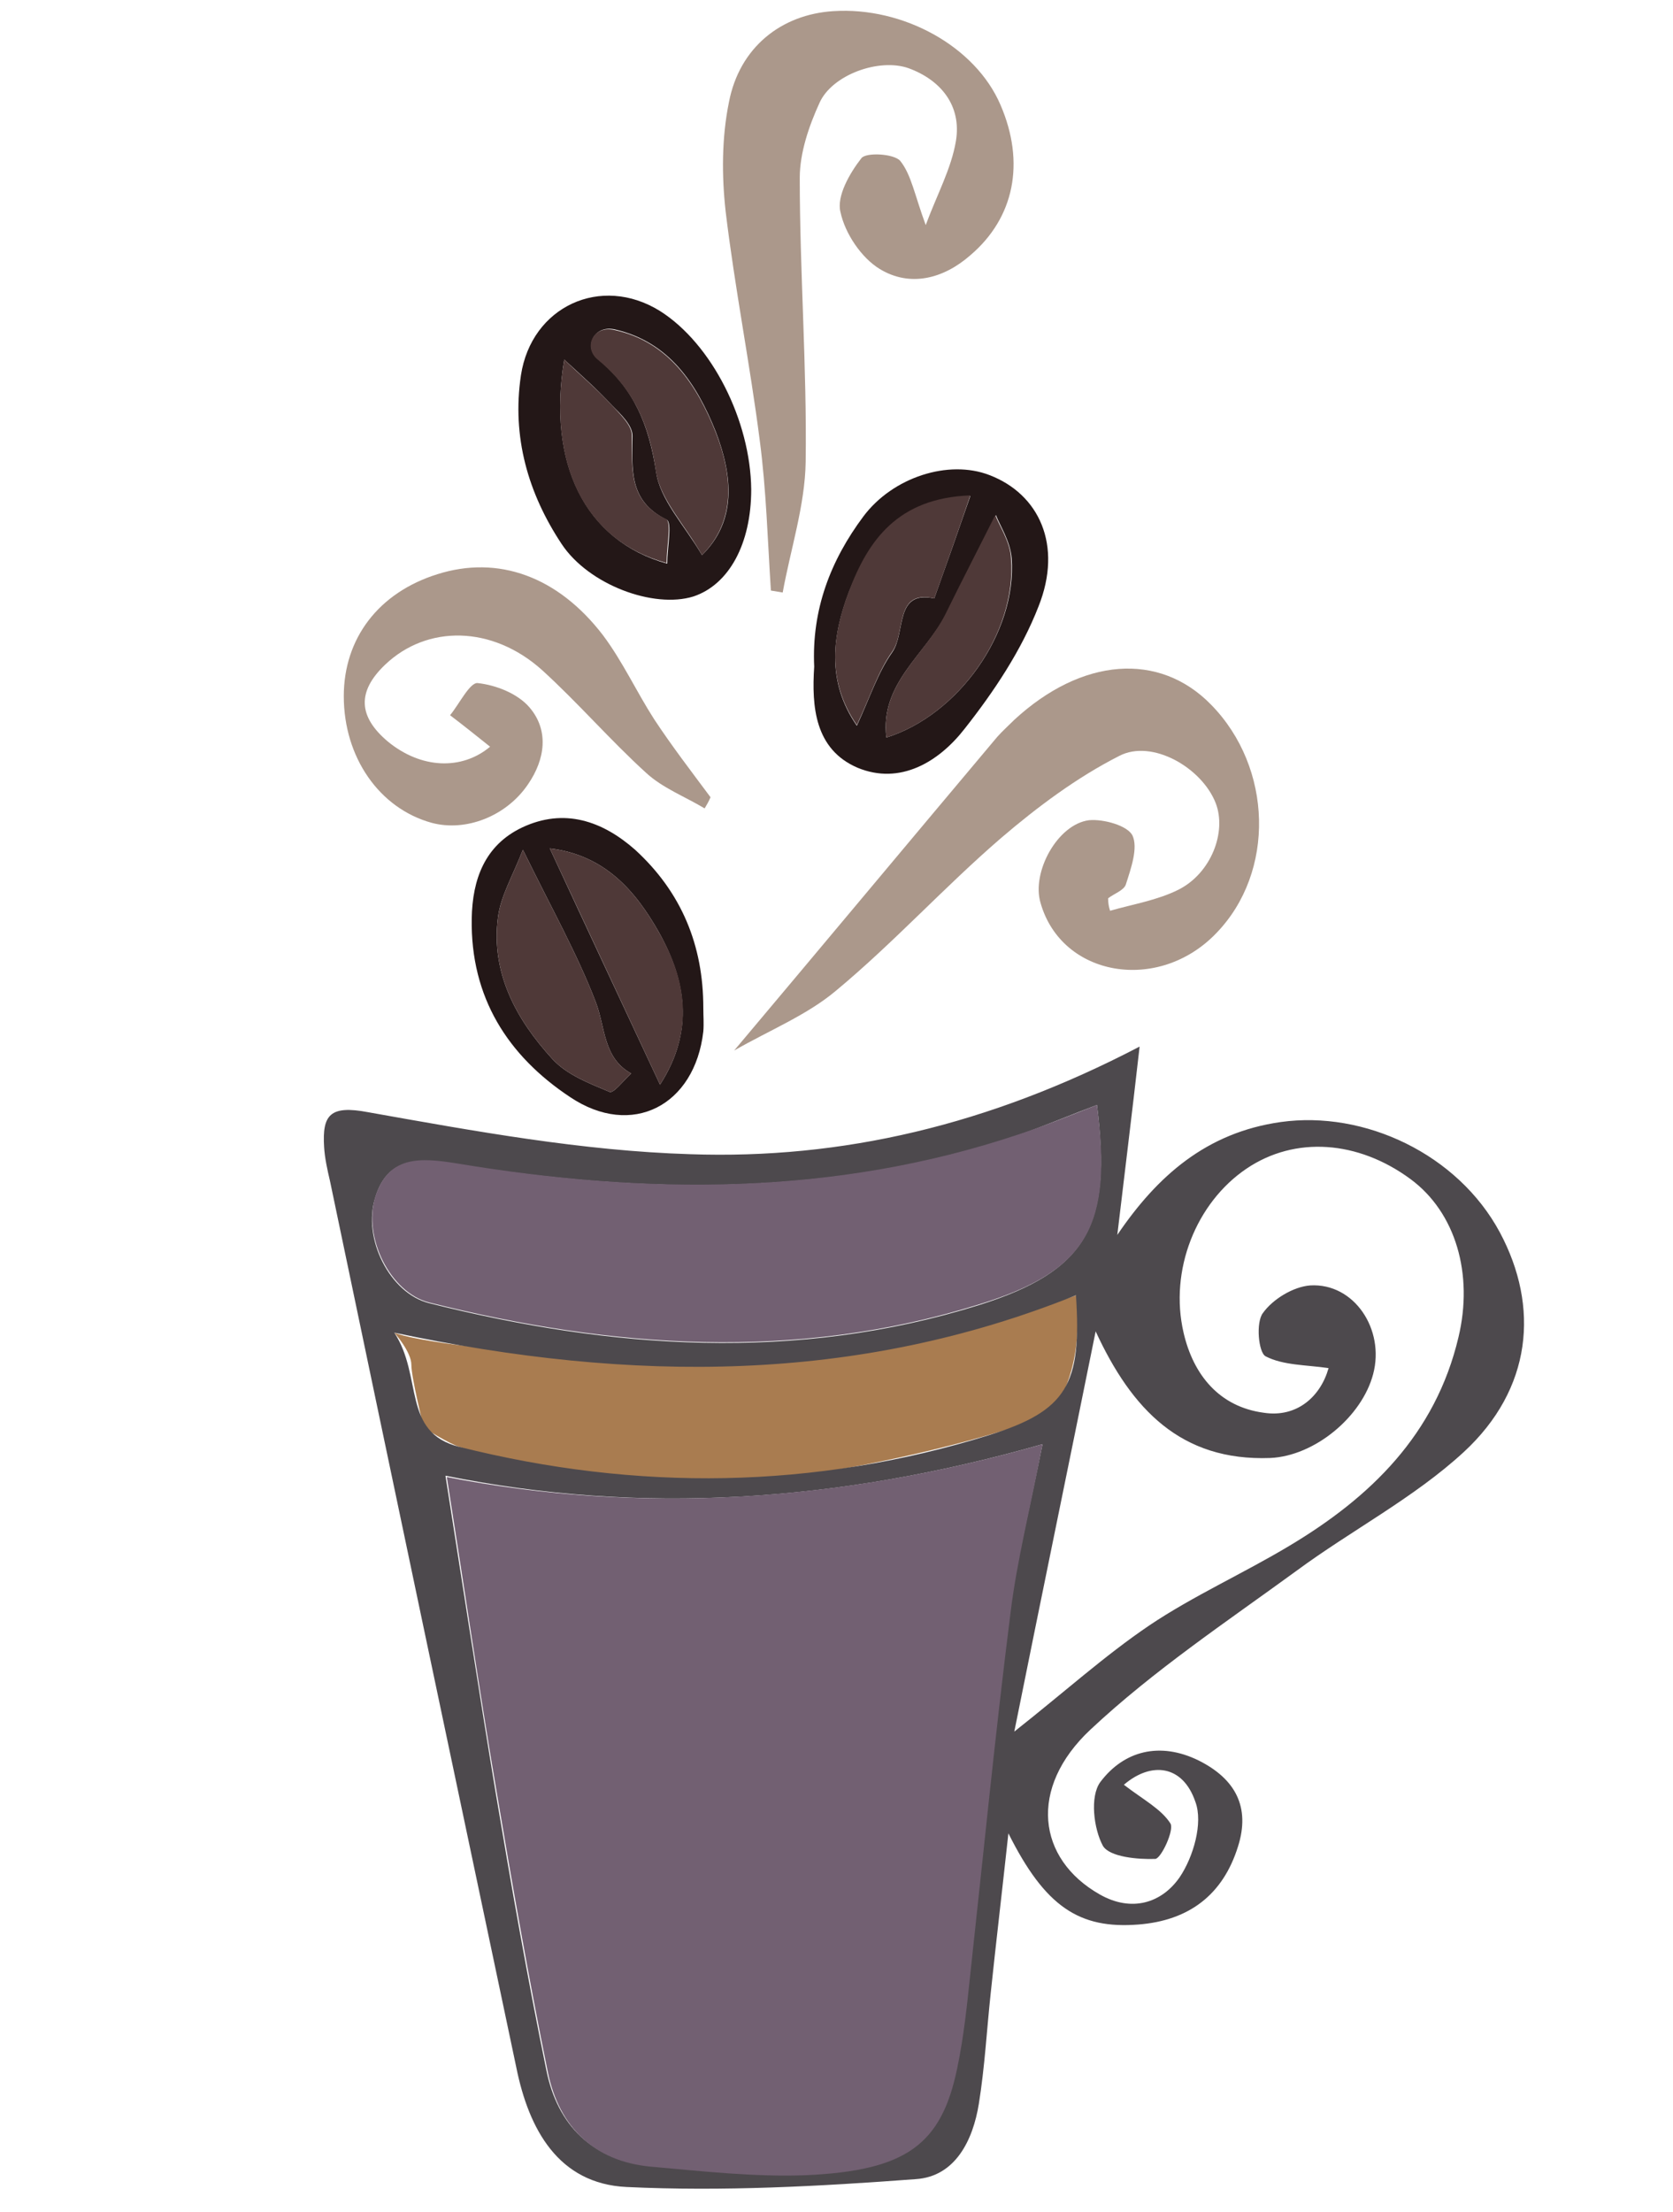 <?xml version="1.0" encoding="utf-8"?>
<!-- Generator: Adobe Illustrator 18.1.1, SVG Export Plug-In . SVG Version: 6.00 Build 0)  -->
<!DOCTYPE svg PUBLIC "-//W3C//DTD SVG 1.1//EN" "http://www.w3.org/Graphics/SVG/1.1/DTD/svg11.dtd">
<svg version="1.1" xmlns="http://www.w3.org/2000/svg" xmlns:xlink="http://www.w3.org/1999/xlink" x="0px" y="0px"
	 viewBox="0 0 255 337.1" style="enable-background:new 0 0 255 337.1;" xml:space="preserve">
<style type="text/css">
	.st0{fill:#AB988B;}
	.st1{fill:#231717;}
	.st2{fill:#4F3938;}
	.st3{fill:#A97C50;}
	.st4{fill:#4D494D;}
	.st5{fill:#726072;}
	.st6{display:none;}
	.st7{display:inline;}
	.st8{fill:#BF765E;}
	.st9{fill:#815F82;stroke:#4D494D;stroke-width:7;stroke-miterlimit:10;}
	.st10{fill:none;stroke:#4D494D;stroke-width:12;stroke-miterlimit:10;}
	.st11{display:inline;fill:#F9F7F7;stroke:#BF765E;stroke-width:8;stroke-miterlimit:10;}
	.st12{display:inline;fill:none;stroke:#4D494D;stroke-width:12;stroke-miterlimit:10;}
	.st13{display:inline;fill:none;stroke:#232323;stroke-width:3;stroke-miterlimit:10;}
	.st14{fill:#232323;}
</style>
<g id="Layer_2">
	<path class="st0" d="M141.1,34.3c1.7-4.6,3.9-8.6,4.6-12.8c0.9-5.4-2.3-9.3-7.2-11.1c-4.5-1.6-11.7,1-13.6,5.3
		c-1.6,3.5-3,7.6-3,11.4c0,14.4,1.1,28.9,0.9,43.3c-0.1,6.6-2.3,13.3-3.5,19.9c-0.6-0.1-1.2-0.2-1.8-0.3c-0.5-7.7-0.7-15.3-1.7-22.9
		c-1.5-11.7-3.8-23.2-5.2-34.9c-0.6-5.4-0.6-11.2,0.5-16.6c1.6-8.4,8-13.4,15.9-13.9C137.7,1,148.7,7.1,152.5,16
		c3.8,8.8,2.1,17.2-4.6,22.9c-4.1,3.6-9.2,4.9-13.8,2.1c-2.8-1.7-5.3-5.4-6-8.7c-0.6-2.4,1.4-5.9,3.2-8.2c0.7-0.9,4.9-0.7,5.9,0.4
		C138.9,26.6,139.4,29.7,141.1,34.3z"/>
	<path class="st0" d="M169.2,138.8c3.5-1,7.2-1.6,10.4-3.2c5-2.5,7.4-8.8,5.7-13.2c-2.1-5.4-9.7-9.8-14.7-7.2
		c-6.5,3.3-12.5,7.8-18,12.5c-8.7,7.5-16.4,16-25.2,23.3c-4.4,3.7-10.1,6-15.5,9.1c13.8-16.4,26.9-32.1,40.1-47.8
		c0.8-0.9,1.7-1.7,2.6-2.6c10.3-9.5,22.1-10.4,30-2.3c9.4,9.6,9.8,25.5,0.8,34.8c-8.8,9.2-23.6,6.7-26.8-4.6
		c-1.4-4.7,2.6-12,7.4-12.6c2.2-0.2,5.8,0.8,6.6,2.3c0.9,1.9-0.2,5-1,7.5c-0.3,0.9-1.8,1.4-2.7,2.1
		C168.9,137.6,169,138.2,169.2,138.8z"/>
	<path class="st0" d="M107.4,123.2c-3-1.8-6.4-3.1-8.9-5.4c-5.5-5-10.4-10.7-15.9-15.7c-7.6-6.8-17.5-6.9-23.9-0.8
		c-4.3,4.1-4.1,7.9,0.4,11.7c5.1,4.2,11.3,4.4,15.6,0.8c-2-1.6-4-3.2-6.1-4.8c1.4-1.7,3-5,4.2-4.9c2.8,0.3,6.1,1.6,7.9,3.7
		c3,3.5,2.4,7.9-0.2,11.7c-3.3,4.9-9.5,7.3-14.7,5.9c-8-2.2-13.4-10-13.4-19.3c0-8.8,5.3-15.8,14.3-18.6c9.2-2.9,18.3,0.3,25.2,9.3
		c3,4,5.1,8.6,7.8,12.8c2.7,4.1,5.7,8,8.6,11.9C108,122.2,107.7,122.7,107.4,123.2z"/>
	<path class="st1" d="M114.5,74.6c0,8.3-3.4,14.5-8.8,16.3c-6.1,1.9-16-1.8-20.1-8c-5.1-7.7-7.6-16.3-6.2-25.7
		c1.6-10.5,12.2-15.4,21.2-9.8C108.5,52.4,114.4,64.1,114.5,74.6z M107,84.6c5.3-5.2,4.7-12,2.1-18.8c-2.9-7.3-7.1-13.7-15.4-15.6
		c-3.3-0.7-4.7,2.8-2.6,4.5c5.6,4.6,7.8,10.1,8.9,17.2C100.6,76.2,104.3,80,107,84.6z M86,54.8c-2.6,15.7,3.1,27.6,15.7,31.1
		c0-2.5,0.8-6.3-0.1-6.7c-5.9-2.9-5.2-7.8-5.2-12.8c0-1.6-1.8-3.3-3.1-4.6C91,59.3,88.6,57.2,86,54.8z"/>
	<path class="st1" d="M124.1,101.6c-0.4-8.7,2.5-16.2,7.5-22.9c4.5-6,13-8.7,19.2-6.3c7.6,2.9,11.2,10.7,7.5,20
		c-2.6,6.7-6.8,13-11.3,18.7c-3.9,5-9.8,8.6-16.3,5.9C124.2,114.2,123.7,107.7,124.1,101.6z M142.4,91.2c1.9-5.3,3.6-10.1,5.5-15.6
		c-11.1,0.4-15.5,7-18.5,14.6c-2.5,6.6-3.5,13.6,1.2,20.4c2-4.3,3.2-8.1,5.4-11.2C138.1,96.4,136.3,89.9,142.4,91.2z M135.1,112.4
		C146,109,155,96.5,154.2,85.1c-0.2-2.6-1.8-5-2.4-6.6c-2.7,5.3-5.2,10.2-7.6,15.1C141,99.8,134.1,104.2,135.1,112.4z"/>
	<path class="st1" d="M107.2,153.6c0,1.2,0.1,2.4,0,3.6c-1.3,11.3-10.9,16.3-20.3,10c-9.5-6.3-15.2-15.2-15-27.2
		c0.1-6,2-11.2,7.7-13.9c6.4-3,12.2-1,17.2,3.4C103.9,136,107.2,144.1,107.2,153.6z M79.7,129.5c-1.6,4.1-3.4,7.1-3.8,10.3
		c-1.1,8.5,2.8,15.6,8.3,21.6c2.2,2.4,5.6,3.7,8.7,5c0.6,0.3,2.2-1.8,3.3-2.8c-4.3-2.4-3.9-7-5.4-10.9
		C88,145.4,84.1,138.5,79.7,129.5z M83.8,129.3c5.7,12.3,11.1,23.8,16.8,36c5.3-8.2,3.9-15.9-0.1-23.1
		C96.9,135.8,92.2,130.3,83.8,129.3z"/>
	<path class="st2" d="M107,84.6c-2.6-4.6-6.3-8.4-7-12.6c-1-7.1-3.3-12.6-8.9-17.2c-2.2-1.8-0.8-5.3,2.6-4.5
		c8.2,1.8,12.5,8.3,15.4,15.6C111.7,72.6,112.2,79.4,107,84.6z"/>
	<path class="st2" d="M86,54.8c2.6,2.5,5,4.5,7.2,6.9c1.3,1.4,3.1,3.1,3.1,4.6c0.1,5.1-0.6,10,5.2,12.8c0.9,0.4,0.1,4.2,0.1,6.7
		C89,82.4,83.4,70.5,86,54.8z"/>
	<path class="st2" d="M142.4,91.2c-6.1-1.4-4.3,5.2-6.4,8.1c-2.2,3.1-3.4,7-5.4,11.2c-4.7-6.8-3.7-13.8-1.2-20.4
		c2.9-7.7,7.4-14.2,18.5-14.6C146,81.1,144.3,85.9,142.4,91.2z"/>
	<path class="st2" d="M135.1,112.4c-1-8.2,5.9-12.6,9-18.8c2.4-4.9,4.9-9.7,7.6-15.1c0.6,1.6,2.3,4.1,2.4,6.6
		C155,96.5,146,109,135.1,112.4z"/>
	<path class="st2" d="M79.7,129.5c4.4,9,8.3,15.9,11.1,23.2c1.5,3.9,1.1,8.5,5.4,10.9c-1.1,1-2.7,3.1-3.3,2.8
		c-3.1-1.3-6.5-2.6-8.7-5c-5.5-6-9.4-13.1-8.3-21.6C76.3,136.6,78.1,133.6,79.7,129.5z"/>
	<path class="st2" d="M83.8,129.3c8.4,1,13.1,6.5,16.7,12.9c4.1,7.2,5.4,14.9,0.1,23.1C94.9,153.1,89.5,141.5,83.8,129.3z"/>
	<path class="st3" d="M60.1,203.1c0,0,2.6,2.9,2.6,4.9s1.9,9.6,1.9,9.6s3.8,2.4,5.4,2.9c1.6,0.5,20.4,7.1,42,5.5s48.5-9.6,48.9-11.2
		s4.2-6,3.2-17.4C119.7,212.6,65,205.3,60.1,203.1z"/>
	<path class="st4" d="M171.3,272c3,2.3,5.7,3.7,7.1,5.9c0.6,1-1.4,5.3-2.3,5.4c-2.7,0.1-7-0.3-8-2c-1.4-2.6-2-7.5-0.4-9.7
		c3.6-4.8,9.1-6.2,15-3.3c5.6,2.8,7.9,7.1,6,13.1c-2.3,7.4-7.5,11.3-15.2,11.9c-9,0.7-14.2-2.7-19.8-13.9c-1,9.2-1.9,16.8-2.7,24.4
		c-0.6,5.6-0.9,11.2-1.8,16.8c-0.9,5.6-3.6,11.1-9.6,11.5c-14.7,1.1-29.4,1.9-44.1,1.2c-10.4-0.5-14.9-8.8-16.8-18.2
		c-9.5-45-19-90.1-28.4-135.1c-0.4-1.7-0.8-3.5-0.9-5.2c-0.3-4.9,0.9-6.4,6.7-5.3c16.3,2.9,32.7,5.9,49.1,6.4
		c23.1,0.8,45.5-4.4,68.5-16.4c-1.2,10.6-2.3,19.4-3.4,28.7c6.1-9,13.6-15.6,24.9-17.2c12.8-1.8,27,4.9,33.4,16.8
		c6.1,11.4,4.9,23.9-5.5,33.5c-7.6,7-17.1,11.9-25.5,18.1c-10.7,7.8-21.8,15.2-31.4,24.2c-9.5,8.9-8.1,19.7,1.4,25.1
		c4.9,2.8,9.5,1.3,12.2-2.6c2.1-3.1,3.6-8.3,2.4-11.5C180.3,269,175.5,268.4,171.3,272z M158.9,220.1c-31.2,8.9-61.4,10.8-91,4.8
		c2.6,16.5,5,32.3,7.6,48c2.4,14.3,4.9,28.6,7.8,42.7c1.7,8.3,7,13.6,15.7,14.4c7.9,0.7,15.8,1.7,23.7,1.3
		c15.3-0.7,20.6-4.7,23-16.3c1-4.7,1.5-9.6,2-14.4c2.1-18.3,3.8-36.5,6.1-54.8C155,237.7,157,229.6,158.9,220.1z M167.2,168.4
		c-4,1.5-8,3.2-12,4.6c-28.1,9.4-56.8,9.1-85.6,4.4c-5.6-0.9-10.5-1.2-12.4,5.1c-2,6.2,2.2,14.6,8.2,16.1c27.9,7,55.9,9,83.8,0.3
		C165.7,193.7,169.5,186.8,167.2,168.4z M202.5,208.5c-3.4-0.5-6.9-0.4-9.6-1.8c-1.1-0.6-1.5-5.2-0.4-6.6c1.5-2.1,4.6-4,7.2-4.2
		c6.7-0.4,11.4,6.7,9.6,13.5c-1.7,6.5-8.9,12.5-15.7,12.8c-13.6,0.5-21.1-7.4-26.6-19.3c-4.1,20.3-8.3,40.6-12.4,61
		c7.6-6,13.8-11.6,20.6-16.2c6.7-4.5,14.3-7.9,21.3-12.1c12.4-7.4,22.3-17,25.8-31.8c2.3-9.6-0.4-19-7.3-24.1
		c-8-5.9-17.6-6.6-25-1.6c-7.7,5.2-11.8,15.5-9.6,25c1.5,6.5,5.5,11.3,12.2,12.2C197.7,216.1,201.3,212.8,202.5,208.5z M60.1,203.1
		c4.4,6.7,1.1,15.2,9.9,17.4c27.1,6.8,54.1,6.5,80.8-1.8c11.8-3.7,14.1-7.7,13.2-21.3C130.7,210.8,96.5,210.8,60.1,203.1z"/>
	<path class="st5" d="M158.9,220.1c-1.8,9.6-3.9,17.6-4.9,25.9c-2.3,18.2-4.1,36.5-6.1,54.8c-0.5,4.8-1,9.6-2,14.4
		c-2.4,11.6-7.7,15.6-23,16.3c-7.9,0.3-15.8-0.6-23.7-1.3c-8.7-0.8-14-6.1-15.7-14.4c-2.9-14.2-5.4-28.5-7.8-42.7
		c-2.7-15.8-5-31.6-7.6-48C97.4,230.8,127.7,229,158.9,220.1z"/>
	<path class="st5" d="M167.2,168.4c2.4,18.4-1.4,25.3-18,30.4c-27.9,8.7-55.9,6.7-83.8-0.3c-5.9-1.5-10.1-9.9-8.2-16.1
		c2-6.3,6.8-6,12.4-5.1c28.8,4.8,57.5,5,85.6-4.4C159.2,171.6,163.1,170,167.2,168.4z"/>
</g>
<g id="Layer_3" class="st6">
	<g id="b0vuy2.tif" class="st7">
		<g>
			<path class="st4" d="M159.1,203.7c-1.8,0-3.7,0-5.5,0c-2.6-0.3-5.1-0.5-7.7-1.1c-9.4-2-17.1-6.5-22.5-14.7
				c-3.3-5-5.5-10.4-7.3-16c-0.6-1.9-1.4-3.7-2.5-5.3c-0.7-1-1.6-1.8-2.9-1.8c-1.5,0-2.9,0-4.4,0c-1.2,0-2,0.6-2.6,1.6
				c-1.1,1.9-1.8,4-2.3,6.1c-1.6,7.1-5.1,13.2-9.5,18.9c-4.6,5.9-10.3,10.2-17.7,11.9c-2.1,0.5-4.2,0.7-6.3,1.1
				c-3.8,0-7.5,0.1-11.3,0.1c-4.9-0.7-9.8-1.6-14.4-3.7c-4.4-2-8.2-4.7-10.3-9.2c-3.2-6.7-5.9-13.6-7.7-20.8c-0.8-3.1-2.2-5.7-4.5-8
				c-1.6-1.6-3-3.3-3.4-5.6c0-3,0-6.1-0.1-9.1c4.9-1,9.9-1.9,14.8-3c6-1.3,12-2.3,18.1-3.1c3.7,0,7.3-0.1,11-0.1
				c0.2,0.1,0.5,0.1,0.7,0.2c10,0.7,20,2.1,29.8,4.3c9,2,18.1,2.4,27.2,1.2c6.9-0.9,13.7-2.3,20.5-3.7c5.6-1.1,11.2-1.9,16.8-2.6
				c3.8,0,7.5-0.1,11.3-0.1c3.8,0.5,7.5,0.9,11.3,1.5c6.2,0.9,12.2,3,18.4,4c1.3,0.2,2.3,1.1,2.9,2.2c0,3.2,0,6.3,0.1,9.5
				c-0.4,0.8-1,1.5-1.8,2c-1.8,1.2-3,2.8-3.7,4.9c-1.7,4.6-2.8,9.4-4,14.2c-2.8,11-9.4,18.4-20.2,22.1
				C166.3,202.7,162.7,203.2,159.1,203.7z M153.9,147.7c-10.2,0-18.5,1.5-26.2,5.3c-5.7,2.9-7.7,7.2-6.4,13.5
				c1.2,5.8,3.8,10.9,6.6,16c3.8,6.8,9.6,11.3,17.1,13.5c7.7,2.2,15.4,1.8,23-0.2c6.3-1.7,10.6-5.8,13-11.8c0.8-2,1.4-4,2-6.1
				c1.6-5.7,2.7-11.6,2.4-17.6c-0.2-3.3-1.5-5.9-4.2-7.7c-2.2-1.5-4.8-2.3-7.3-2.9C166.8,148.2,159.5,147.8,153.9,147.7z
				 M61.4,198.3c0.9,0,1.7-0.1,2.4-0.1c0.8-0.1,1.5-0.1,2.3-0.2c9.2-1.1,16.8-5,22.1-12.8c3.1-4.6,5.2-9.7,6.9-14.9
				c0.6-1.8,0.9-3.6,1.2-5.5c0.6-4.9-1.7-8.9-6.7-11.4c-6.6-3.3-13.6-4.6-20.9-5c-5.3-0.2-10.7,0.1-16,0.8
				c-4.5,0.5-9.1,1.1-13.4,2.7c-5.3,2-7.7,5.3-7.7,11c0.1,8.1,2.1,15.9,5.4,23.3c2.4,5.4,6.6,8.8,12.2,10.4
				C53.2,197.7,57.3,198,61.4,198.3z"/>
		</g>
	</g>
</g>
<g id="Layer_3_copy" class="st6">
	<g id="b0vuy2.tif_1_" class="st7">
		<g>
			<path class="st8" d="M168.2,165.7c-1.7,0.7-3.4,1.3-5.1,2c-2.5,0.6-5,1.3-7.6,1.7c-9.5,1.5-18.3-0.1-26.2-5.8
				c-4.8-3.5-8.8-7.8-12.5-12.4c-1.2-1.6-2.6-3-4.3-4.1c-1-0.7-2.1-1.1-3.3-0.7c-1.4,0.5-2.8,1-4.1,1.5c-1.1,0.4-1.7,1.2-1.9,2.4
				c-0.4,2.2-0.3,4.4,0,6.5c1,7.2-0.2,14.2-2.3,21C98.9,185,95,191,88.7,195.2c-1.8,1.2-3.7,2.2-5.5,3.2c-3.5,1.4-7,2.7-10.5,4.1
				c-4.9,1.1-9.7,1.9-14.7,1.6c-4.8-0.3-9.3-1.5-12.9-5c-5.3-5.1-10.3-10.6-14.5-16.7c-1.8-2.6-4.1-4.6-7-5.9c-2.1-0.9-4-2-5.2-4
				c-1.1-2.8-2.2-5.7-3.3-8.5c4.3-2.6,8.6-5.2,12.8-8c5.2-3.3,10.4-6.4,15.9-9.3c3.4-1.3,6.8-2.6,10.2-3.9c0.3,0,0.5,0,0.8-0.1
				c9.6-2.9,19.4-5,29.4-6.5c9.1-1.3,17.8-4.1,25.9-8.5c6.1-3.3,12-7,17.9-10.7c4.8-3,9.8-5.7,14.8-8.4c3.5-1.4,7-2.7,10.5-4.1
				c3.7-0.9,7.4-1.8,11.1-2.6c6.2-1.4,12.5-1.5,18.7-2.8c1.3-0.3,2.5,0.2,3.5,1c1.1,2.9,2.3,5.9,3.4,8.8c-0.1,0.9-0.4,1.8-0.9,2.5
				c-1.3,1.7-1.8,3.7-1.8,5.9c0,4.9,0.7,9.8,1.3,14.7c1.2,11.3-2.3,20.6-11.1,27.8C174.5,162.3,171.4,164,168.2,165.7z M143.6,115.2
				c-9.6,3.6-16.8,7.9-22.6,14.2c-4.3,4.7-4.6,9.5-1.2,14.9c3.1,5,7.4,8.9,11.8,12.6c6,5.1,13,7.2,20.8,6.6c8-0.6,15-3.7,21.4-8.3
				c5.3-3.8,7.9-9.2,8-15.7c0-2.1-0.1-4.3-0.3-6.4c-0.5-5.9-1.5-11.8-3.9-17.3c-1.3-3-3.4-5-6.7-5.7c-2.6-0.6-5.3-0.5-7.9-0.1
				C155.9,111.1,148.9,113.3,143.6,115.2z M74.8,195c0.8-0.4,1.5-0.7,2.2-1c0.7-0.3,1.4-0.7,2.1-1c8.2-4.2,14-10.6,16.2-19.7
				c1.3-5.4,1.4-10.9,1.2-16.4c-0.1-1.9-0.4-3.7-0.9-5.6c-1.2-4.8-4.7-7.7-10.3-8.3c-7.3-0.8-14.4,0.5-21.3,2.7
				c-5.1,1.6-9.9,3.9-14.7,6.3c-4.1,2.1-8.1,4.2-11.6,7.3c-4.3,3.8-5.4,7.7-3.3,13c3,7.6,7.6,14.1,13.2,19.9
				c4.1,4.2,9.3,5.9,15.1,5.4C67,197.4,70.9,196.2,74.8,195z"/>
		</g>
	</g>
</g>
<g id="Layer_4" class="st6">
	<g class="st7">
		<path class="st9" d="M97,161.8l-81.5-11v-108L86.6,52c12.3,1.6,21.4,12,21.4,24.4v75.8C108,158.1,102.8,162.6,97,161.8z"/>
		<path class="st9" d="M200.5,150.8l-80.3,10.9c-6.4,0.9-12.2-4.1-12.2-10.6V74c0-10.9,8.1-20.2,19-21.6l73.5-9.5V150.8z"/>
		<line class="st10" x1="22.5" y1="172.8" x2="197.5" y2="172.8"/>
	</g>
</g>
<g id="Layer_5" class="st6">
	<path class="st11" d="M97,161.8l-81.5-11v-108L86.6,52c12.3,1.6,21.4,12,21.4,24.4v75.8C108,158.1,102.8,162.6,97,161.8z"/>
	<path class="st11" d="M200.5,150.8l-80.3,10.9c-6.4,0.9-12.2-4.1-12.2-10.6V74c0-10.9,8.1-20.2,19-21.6l73.5-9.5V150.8z"/>
	<line class="st12" x1="22.5" y1="172.8" x2="197.5" y2="172.8"/>
	<path class="st13" d="M24.5,62.8c0,0,7,16.5,14,14.5s11-12.5,18.5-8.5s9.5,13,16.5,12s13-12,17.5-8.5s3.5,11,7,12"/>
	<path class="st13" d="M24.5,82.3c0,0,7,16.5,14,14.5s11-12.5,18.5-8.5s9.5,13,16.5,12s13-12,17.5-8.5s3.5,11,7,12"/>
	<path class="st13" d="M24.5,102.3c0,0,7,16.5,14,14.5s11-12.5,18.5-8.5s9.5,13,16.5,12s13-12,17.5-8.5s3.5,11,7,12"/>
	<path class="st13" d="M24.5,122.3c0,0,7,16.5,14,14.5s11-12.5,18.5-8.5s9.5,13,16.5,12s13-12,17.5-8.5s3.5,11,7,12"/>
	<g id="WLW0cS.tif_1_" class="st7">
		<g>
			<path class="st14" d="M192.1,65.7c-0.6,1.1-1.6,2-2.6,2.6c-0.9,0.6-1.8,1.2-2.7,1.8c-0.6,0.5-0.9,0.4-1.3-0.2
				c-2.9-4.2-5.7-8.3-8.6-12.5c-0.5-0.7-0.9-1.3-1.4-2c-0.3-0.4-0.2-0.7,0.2-1c1.3-0.9,2.5-1.7,3.8-2.6c0.7-0.5,1.6-0.7,2.4-0.9
				c0.9,0.2,1.7,0.3,2.6,0.5c1.1,0.6,1.9,1.5,2.6,2.6c1.3,1.9,2.6,3.9,4,5.8c0.7,1,1.3,2.1,1.5,3.3C192.4,64,192.2,64.9,192.1,65.7z
				"/>
			<path class="st14" d="M122.5,102.9c0.2-1.3,0.8-2.5,1.2-3.7c1.2-3.5,2.4-6.9,3.6-10.4c0.1-0.3,0.1-0.7,0.4-0.7
				c0.4-0.1,0.4,0.4,0.6,0.6c3.2,4.6,6.4,9.3,9.6,14c0.2,0.2,0.5,0.5,0.3,0.8c-0.1,0.2-0.5,0.1-0.8,0.1c-4.5-0.1-9-0.3-13.5-0.4
				c-0.1,0-0.3,0-0.4,0C123.2,103,122.9,103,122.5,102.9z"/>
			<path class="st14" d="M174.7,58.5c0,0.2-0.2,0.3-0.3,0.4c-0.2,0.2-0.4,0.3-0.6,0.4c-13.1,9.1-26.2,18.1-39.4,27.2
				c-0.9,0.6-0.9,0.6-0.3,1.5c0.1,0.2,0.3,0.3,0.3,0.5c0.3,0.6,0.6,0.5,1.1,0.2c2.8-2,5.6-3.9,8.4-5.8c10.4-7.2,20.9-14.4,31.3-21.6
				c0.9-0.6,0.9-0.6,1.6,0.3c2.2,3.2,4.5,6.5,6.7,9.7c0.4,0.5,0.4,0.8-0.2,1.2c-14.1,9.7-28.2,19.5-42.3,29.3
				c-0.6,0.4-0.9,0.3-1.3-0.2c-3.3-4.8-6.6-9.6-9.9-14.3c-0.4-0.5-0.4-0.8,0.2-1.2c14.1-9.8,28.3-19.5,42.4-29.3
				c0.5-0.4,0.8-0.4,1.2,0.2c0.2,0.4,0.6,0.8,0.8,1.2C174.5,58.3,174.6,58.4,174.7,58.5z"/>
		</g>
	</g>
</g>
<g id="Layer_6" class="st6">
	<g class="st7">
		<path class="st4" d="M174.8,56.5l-9.4-5c0,0-14.1-8.9-54.5-8.9h-6.2c-31.9,0-53.2,8.9-53.2,8.9l-10.3,5.3
			c-12.7,6.6-6.1,17.7-6.1,17.7s1.4,2.7,3,6c1.7,3.4,6.2,4.5,10.1,2.5l21.3-10.8c3.9-2,6-5.3,4.8-7.6c-1.2-2.2-2.4-4.6-2.6-5.4
			c-0.1-0.8,4.3-2.6,8.4-3.9c6.3-2,15.6-4.8,24.6-4.8h7.5c0,0,22.7,0.5,32.2,8.6c0.1,0.1,0.3,0.4,0.4,0.5c0.2,0.1,0.3,0.4,0.1,0.6
			c-0.1,0.1-0.1,0.4-0.2,0.6c-0.6,1.4-1.2,2.8-1.9,4c-1.2,2.1,0.9,5.5,4.7,7.5l20.1,10.6c3.8,2,8.4,0.9,10.2-2.4l3.2-6.1
			C180.9,74.3,187.6,63.1,174.8,56.5"/>
		<path class="st4" d="M108.3,112.6c-9.3,0-16.8,7.5-16.8,16.8c0,9.3,7.5,16.8,16.8,16.8c9.3,0,16.8-7.5,16.8-16.8
			C125.1,120.1,117.6,112.6,108.3,112.6"/>
		<path class="st4" d="M83,127c0.4,0.1,0.7,0.2,1.1,0.2c2,0,3.7-1.3,4.2-3.2c0.6-2.3-0.8-4.7-3.1-5.3c-0.4-0.1-0.8-0.2-1.1-0.2
			c-1.9,0-3.7,1.3-4.2,3.2c-0.3,1.1-0.1,2.3,0.4,3.3C80.9,126,81.9,126.7,83,127"/>
		<path class="st4" d="M87.8,138c0.6-1,0.7-2.2,0.4-3.3c-0.5-1.9-2.2-3.2-4.2-3.2c-0.4,0-0.7,0-1.1,0.2c-2.3,0.6-3.7,3-3.1,5.3
			c0.5,1.9,2.2,3.2,4.2,3.2c0.4,0,0.8-0.1,1.1-0.2C86.3,139.7,87.3,139,87.8,138"/>
		<path class="st4" d="M103,149.4c-0.4-0.1-0.7-0.2-1.1-0.2c-2,0-3.7,1.3-4.2,3.2c-0.3,1.1-0.1,2.3,0.4,3.3c0.6,1,1.5,1.7,2.6,2
			c2.3,0.6,4.7-0.8,5.3-3c0.3-1.1,0.2-2.3-0.4-3.3C105,150.5,104.1,149.8,103,149.4"/>
		<path class="st4" d="M90.6,142.8c-1.1,0-2.2,0.4-3.1,1.3c-1.7,1.7-1.7,4.4,0,6.1c1.6,1.6,4.5,1.6,6.1,0c1.7-1.7,1.7-4.4,0-6.1
			C92.8,143.3,91.7,142.8,90.6,142.8"/>
		<path class="st4" d="M113.7,109.3c0.4,0.1,0.7,0.2,1.1,0.2c2,0,3.7-1.3,4.2-3.2c0.6-2.3-0.8-4.7-3.1-5.3c-0.4-0.1-0.7-0.1-1.1-0.1
			c-2,0-3.7,1.3-4.2,3.2C110.1,106.3,111.4,108.7,113.7,109.3"/>
		<path class="st4" d="M128.8,120.7c-0.6,1-0.7,2.2-0.4,3.3c0.5,1.9,2.2,3.2,4.2,3.2c0.4,0,0.8-0.1,1.1-0.2c1.1-0.3,2.1-1,2.6-2
			c0.6-1,0.7-2.2,0.4-3.3c-0.5-1.9-2.2-3.2-4.2-3.2c-0.4,0-0.8,0.1-1.1,0.2C130.4,119,129.4,119.7,128.8,120.7"/>
		<path class="st4" d="M101.8,109.4c0.4,0,0.7-0.1,1.1-0.2c1.1-0.3,2.1-1,2.6-2c0.6-1,0.7-2.2,0.4-3.3c-0.5-1.9-2.2-3.2-4.2-3.2
			c-0.4,0-0.8,0-1.1,0.1c-2.3,0.6-3.7,3-3.1,5.3C98.2,108.1,99.9,109.4,101.8,109.4"/>
		<path class="st4" d="M93.6,114.7c0.8-0.8,1.3-1.9,1.3-3.1c0-1.2-0.4-2.2-1.3-3c-0.8-0.8-1.9-1.3-3-1.3c-1.1,0-2.2,0.4-3.1,1.3
			c-0.8,0.8-1.3,1.9-1.3,3c0,1.2,0.4,2.2,1.3,3.1C89.2,116.3,92,116.3,93.6,114.7"/>
		<path class="st4" d="M133.7,131.7c-0.4-0.1-0.7-0.2-1.1-0.2c-2,0-3.7,1.3-4.2,3.2c-0.3,1.1-0.1,2.3,0.4,3.3c0.6,1,1.5,1.7,2.6,2
			c0.4,0.1,0.8,0.2,1.1,0.2c1.9,0,3.7-1.3,4.2-3.2C137.4,134.7,136,132.3,133.7,131.7"/>
		<path class="st4" d="M130.4,111.6c0-1.1-0.4-2.2-1.3-3c-0.8-0.8-1.9-1.3-3.1-1.3c-1.2,0-2.2,0.4-3.1,1.3c-1.7,1.7-1.7,4.4,0,6.1
			c0.8,0.8,1.9,1.2,3.1,1.2c1.2,0,2.2-0.4,3.1-1.3C130,113.9,130.4,112.8,130.4,111.6"/>
		<path class="st4" d="M173.3,141l-21.5-51.4c-0.8-2.1-3.3-4.2-5.5-4.2h-8.1V74c0-3.7-3-6.7-6.7-6.7h-2.1c-3.7,0-6.7,3-6.7,6.7v11.4
			H94.8V74c0-3.7-3-6.7-6.7-6.7H86c-3.7,0-6.7,3-6.7,6.7v11.4h-8.9c-2.2,0-4.7,2.1-5.5,4.2l-21.8,51.4c-0.8,2.1-0.8,5.5,0.1,7.6
			l10.4,20.5c0.9,2,3.4,4,5.6,4h98.3c2.2,0,4.8-1.9,5.7-4l10-20.4C174,146.7,174.1,143.1,173.3,141L173.3,141z M108.3,163.1
			c-18.6,0-33.7-15.1-33.7-33.7c0-18.6,15.1-33.7,33.7-33.7c18.6,0,33.7,15.1,33.7,33.7C142,147.9,126.9,163.1,108.3,163.1
			L108.3,163.1z M108.3,163.1"/>
	</g>
</g>
<g id="Layer_7" class="st6">
	<g class="st7">
		<path class="st4" d="M108.2,112.6c-9.3,0-16.8,7.5-16.8,16.8c0,9.3,7.5,16.8,16.8,16.8c9.3,0,16.8-7.5,16.8-16.8
			C125,120.2,117.5,112.6,108.2,112.6"/>
		<path class="st8" d="M82.9,127.1c0.4,0.1,0.7,0.2,1.1,0.2c2,0,3.7-1.3,4.2-3.2c0.6-2.3-0.8-4.7-3.1-5.3c-0.4-0.1-0.8-0.2-1.1-0.2
			c-1.9,0-3.7,1.3-4.2,3.2c-0.3,1.1-0.1,2.3,0.4,3.3C80.8,126.1,81.7,126.8,82.9,127.1"/>
		<path class="st8" d="M87.7,138.1c0.6-1,0.7-2.2,0.4-3.3c-0.5-1.9-2.2-3.2-4.2-3.2c-0.4,0-0.7,0-1.1,0.2c-2.3,0.6-3.7,3-3.1,5.3
			c0.5,1.9,2.2,3.2,4.2,3.2c0.4,0,0.8-0.1,1.1-0.2C86.2,139.8,87.1,139.1,87.7,138.1"/>
		<path class="st8" d="M102.8,149.5c-0.4-0.1-0.7-0.2-1.1-0.2c-2,0-3.7,1.3-4.2,3.2c-0.3,1.1-0.1,2.3,0.4,3.3c0.6,1,1.5,1.7,2.6,2
			c2.3,0.6,4.7-0.8,5.3-3c0.3-1.1,0.2-2.3-0.4-3.3C104.9,150.5,103.9,149.8,102.8,149.5"/>
		<path class="st8" d="M90.5,142.9c-1.1,0-2.2,0.4-3.1,1.3c-1.7,1.7-1.7,4.4,0,6.1c1.6,1.6,4.5,1.6,6.1,0c1.7-1.7,1.7-4.4,0-6.1
			C92.7,143.3,91.6,142.9,90.5,142.9"/>
		<path class="st8" d="M113.6,109.4c0.4,0.1,0.7,0.2,1.1,0.2c2,0,3.7-1.3,4.2-3.2c0.6-2.3-0.8-4.7-3.1-5.3c-0.4-0.1-0.7-0.1-1.1-0.1
			c-2,0-3.7,1.3-4.2,3.2C109.9,106.4,111.3,108.8,113.6,109.4"/>
		<path class="st8" d="M101.7,109.5c0.4,0,0.7-0.1,1.1-0.2c1.1-0.3,2.1-1,2.6-2c0.6-1,0.7-2.2,0.4-3.3c-0.5-1.9-2.2-3.2-4.2-3.2
			c-0.4,0-0.8,0-1.1,0.1c-2.3,0.6-3.7,3-3.1,5.3C98.1,108.2,99.8,109.5,101.7,109.5"/>
		<path class="st8" d="M93.5,114.7c0.8-0.8,1.3-1.9,1.3-3.1c0-1.2-0.4-2.2-1.3-3c-0.8-0.8-1.9-1.3-3-1.3c-1.1,0-2.2,0.4-3.1,1.3
			c-0.8,0.8-1.3,1.9-1.3,3c0,1.2,0.4,2.2,1.3,3.1C89.1,116.4,91.9,116.4,93.5,114.7"/>
		<path class="st4" d="M173.2,141.1l-21.5-51.4c-0.8-2.1-3.3-4.2-5.5-4.2H138V74.1c0-3.7-3-6.7-6.7-6.7h-2.1c-3.7,0-6.7,3-6.7,6.7
			v11.4H94.6V74.1c0-3.7-3-6.7-6.7-6.7h-2.1c-3.7,0-6.7,3-6.7,6.7v11.4h-8.9c-2.2,0-4.7,2.1-5.5,4.2L42.9,141
			c-0.8,2.1-0.8,5.5,0.1,7.6l10.4,20.5c0.9,2,3.4,4,5.6,4h98.3c2.2,0,4.8-1.9,5.7-4l10-20.4C173.9,146.8,174,143.1,173.2,141.1
			L173.2,141.1z M108.2,163.1c-18.6,0-33.7-15.1-33.7-33.7c0-18.6,15.1-33.7,33.7-33.7c18.6,0,33.7,15.1,33.7,33.7
			C141.9,148,126.8,163.1,108.2,163.1L108.2,163.1z M108.2,163.1"/>
		<path class="st8" d="M158.7,26.1l-10.6-1.3c0,0-16.3-3.2-54,11.5l-5.8,2.3C58.7,50.2,42,66.2,42,66.2l-7.7,8.7
			C24.8,85.7,35,93.6,35,93.6s2.2,2,5,4.5c2.8,2.5,7.4,1.9,10.3-1.3L66.2,79c2.9-3.3,3.7-7.2,1.8-8.8c-1.9-1.6-4-3.4-4.4-4.1
			c-0.4-0.7,3-4,6.4-6.7c5.1-4.1,12.8-10.2,21.2-13.4l6.9-2.7c0,0,21.3-7.8,33.1-3.7c0.2,0.1,0.4,0.3,0.5,0.3c0.2,0,0.4,0.2,0.3,0.6
			c0,0.2,0,0.4,0,0.6c0,1.5-0.1,3.1-0.3,4.4c-0.3,2.4,2.8,4.8,7.1,5.3l22.5,2.6c4.3,0.5,8.2-2.2,8.6-6l0.8-6.9
			C170.9,40.5,173,27.6,158.7,26.1"/>
	</g>
</g>
</svg>
